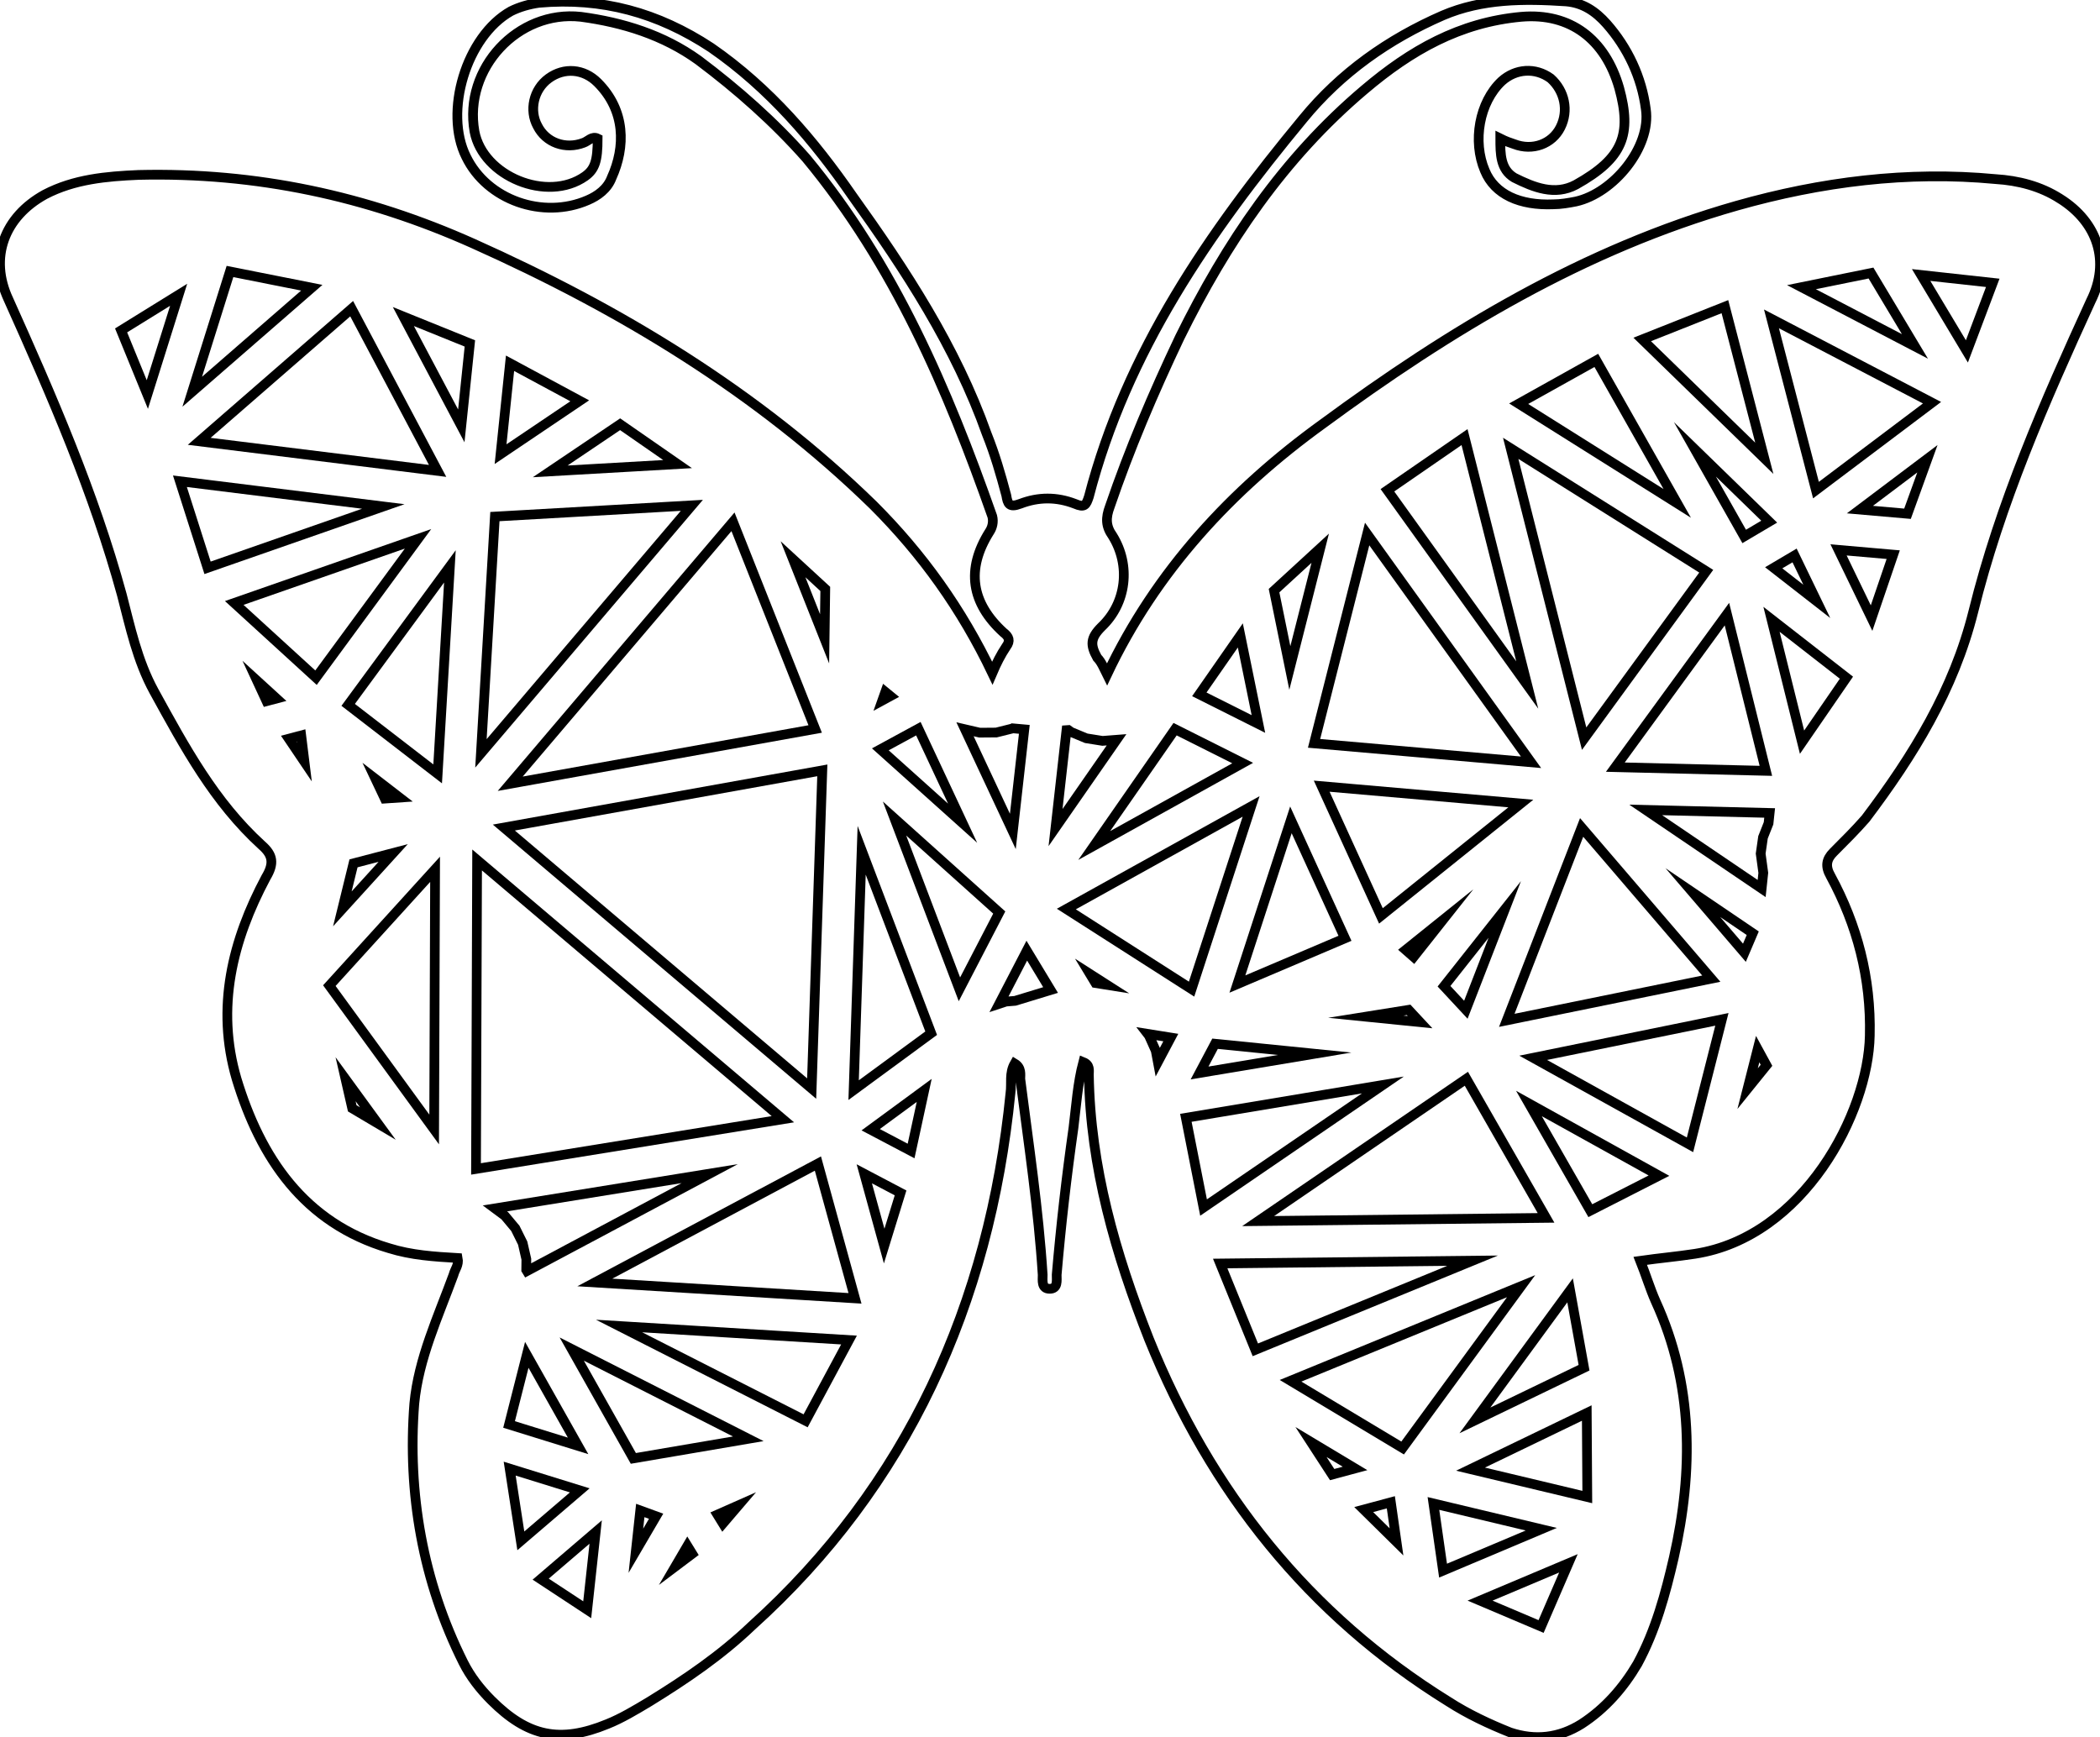 <svg version="1.1" xmlns="http://www.w3.org/2000/svg" xmlns:xlink="http://www.w3.org/1999/xlink" width="216" height="178.687" viewBox="20.16,20.16,216,178.687"><g fill="none" fill-rule="nonzero" stroke="#000000" stroke-width="1px" stroke-linecap="butt" stroke-linejoin="miter" stroke-miterlimit="10" stroke-dasharray="" stroke-dashoffset="0" font-family="none" font-weight="none" font-size="none" text-anchor="none" style="mix-blend-mode: normal"><path d="M128.22,121.997l-3.649,1.113l-0.941,0.077l-0.69,0.227l2.833,-5.464z"></path><path d="M134.019,121.468l-1.185,-0.189l-0.562,-0.929z"></path><path d="M140.585,126.888l-1.33,2.508l-0.219,-1.163l-0.694,-1.545l-0.139,-0.18z"></path><path d="M115.937,126.439l-7.975,5.857l0.826,-24.674z"></path><path d="M113.872,138.556l-4.156,-2.189l5.506,-4.044z"></path><path d="M128.729,105.288l1.128,-10.022l0.192,-0.013l0.273,0.199l1.564,0.651l1.673,0.267l1.446,-0.112z"></path><path d="M122.94,114.026l-4.096,7.9l-6.675,-17.569z"></path><path d="M119.172,104.837l-8.463,-7.596l3.912,-2.126z"></path><path d="M125.519,95.185l-1.181,10.5l-4.92,-10.51l1.515,0.351l1.694,-0.014l1.644,-0.41l0.048,-0.025z"></path><path d="M166.222,125.302l-5.579,-0.561l4.403,-0.704z"></path><path d="M147.978,98.653l-15.269,8.479l8.317,-11.966z"></path><path d="M111.746,91.761l-0.836,0.454l0.313,-0.881z"></path><path d="M142.721,121.906l-12.88,-8.239l19.004,-10.554z"></path><path d="M158.501,116.678l-11.066,4.705l5.504,-16.889z"></path><path d="M112.79,142.868l-1.686,5.469l-2.045,-7.433z"></path><path d="M155.385,128.554l-11.842,1.976l1.594,-3.006z"></path><path d="M176.588,102.815l-14.39,11.559l-6.092,-13.345z"></path><path d="M103.645,132.134l-31.662,-26.848l32.758,-5.883z"></path><path d="M143.954,144.373l-1.819,-9.229l20.265,-3.38z"></path><path d="M149.597,94.632l-6.079,-3.049l4.219,-6.061z"></path><path d="M152.829,88.871l-1.624,-7.956l4.749,-4.362z"></path><path d="M179.182,145.436l-29.612,0.33l21.416,-14.64z"></path><path d="M165.562,118.595l-0.821,-0.722l3.821,-3.07z"></path><path d="M107.486,158.002l-4.463,8.309l-19.187,-9.752z"></path><path d="M108.102,153.712l-26.76,-1.633l22.946,-12.232z"></path><path d="M105.045,80.74l-0.069,5.132l-3.247,-8.184z"></path><path d="M104.007,95.146l-31.367,5.633l22.913,-26.945z"></path><path d="M74.359,150.906l-0.073,-0.12l0.012,-1.1l-0.377,-1.652l-0.753,-1.517l-1.087,-1.3l-1.017,-0.755l22.097,-3.579z"></path><path d="M100.684,135.287l-31.563,5.113l0.113,-31.78z"></path><path d="M170.933,124.025l-2.246,-2.417l6.248,-7.897z"></path><path d="M149.281,159.009l-3.616,-8.879l25.96,-0.29z"></path><path d="M196.18,120.828l-21.037,4.288l7.699,-19.841z"></path><path d="M177.637,98.571l-22.317,-1.946l5.461,-21.533z"></path><path d="M164.431,169.108l-11.53,-6.915l23.715,-9.731z"></path><path d="M97.128,168.161l-11.824,2.016l-6.336,-11.246z"></path><path d="M79.62,168.889l-7.099,-2.202l1.823,-7.162z"></path><path d="M159.535,171.209l-2.352,0.632l-2.178,-3.349z"></path><path d="M91.362,179.989l-1.739,1.308l1.24,-2.118z"></path><path d="M94.518,176.875l-0.563,-0.915l2.162,-0.956z"></path><path d="M61.263,102.202l-1.524,0.104l-0.954,-2.016z"></path><path d="M59.025,135.729l-2.635,-1.562l-0.685,-2.994z"></path><path d="M64.816,136.341l-10.781,-14.796l10.876,-11.965z"></path><path d="M87.645,176.127l-2.08,3.552l0.452,-4.145z"></path><path d="M69.628,97.653l1.436,-24.355l20.258,-1.156z"></path><path d="M55.374,113.649l1.147,-4.681l4.078,-1.066z"></path><path d="M183.09,160.849l-11.226,5.419l9.79,-13.376z"></path><path d="M190.796,141.093l-7.06,3.602l-6.314,-11.025z"></path><path d="M89.853,67.898l-13.101,0.749l7.192,-4.848z"></path><path d="M65.176,99.764l-9.204,-7.099l10.463,-14.244z"></path><path d="M193.988,137.923l-16.129,-8.952l19.41,-3.956z"></path><path d="M177.248,90.623l-14.382,-20.032l7.932,-5.47z"></path><path d="M183.425,174.15l-12.013,-2.868l11.958,-5.772z"></path><path d="M163.801,178.765l-3.372,-3.323l2.789,-0.75z"></path><path d="M195.658,78.918l-12.558,17.222l-7.554,-29.863z"></path><path d="M200.442,116.156l-0.856,2.008l-5.304,-6.185z"></path><path d="M80.559,185.745l-4.786,-3.148l5.657,-4.846z"></path><path d="M79.793,173.465l-6.062,5.193l-1.147,-7.429z"></path><path d="M201.855,129.741l-1.94,2.4l1.033,-4.064z"></path><path d="M48.605,92.013l-1.029,0.272l-0.974,-2.102z"></path><path d="M51.479,98.533l-1.611,-2.386l1.274,-0.338z"></path><path d="M202.18,103.784l-0.113,1.066l-0.569,1.437l-0.24,1.677l0.27,1.981l-0.17,1.612l-11.925,-8.086z"></path><path d="M178.691,177.461l-10.102,4.261l-0.99,-6.909z"></path><path d="M79.79,61.389l-8.142,5.487l0.973,-9.349z"></path><path d="M52.664,89.87l-8.411,-7.686l18.904,-6.598z"></path><path d="M201.793,99.452l-15.485,-0.38l11.479,-15.74z"></path><path d="M178.672,187.469l-6.278,-2.662l9.088,-3.835z"></path><path d="M192.675,71.94l-16.309,-10.252l7.987,-4.456z"></path><path d="M59.584,72.258l-18.076,6.31l-2.842,-8.905z"></path><path d="M207.031,82.02l-4.434,-3.454l2.148,-1.27z"></path><path d="M202.136,73.82l-2.573,1.521l-5.068,-8.957z"></path><path d="M210.078,89.869l-4.565,6.636l-3.141,-12.639z"></path><path d="M68.49,55.487l-0.882,8.481l-5.959,-11.248z"></path><path d="M65.171,68.598l-24.52,-3.041l15.681,-13.646z"></path><path d="M201.631,67.301l-12.559,-12.223l8.507,-3.375z"></path><path d="M218.882,61.583l-11.937,8.991l-4.576,-17.613z"></path><path d="M214.891,77.214l-2.226,6.527l-3.397,-7.017z"></path><path d="M52.228,49.757l-12.295,10.698l3.882,-12.369z"></path><path d="M216.36,73.006l-4.896,-0.427l6.944,-5.231z"></path><path d="M35.315,60.743l-2.699,-6.597l5.919,-3.663z"></path><path d="M217.125,55.793l-11.672,-6.094l7.152,-1.453z"></path><path d="M225.129,49.255l-2.66,7.052l-4.707,-7.86z"></path><path d="M232.052,40.599c-2.015,-1.296 -4.318,-1.871 -6.621,-2.015c-9.068,-0.864 -17.993,0.288 -26.63,2.735c-15.69,4.462 -29.509,12.811 -42.607,22.455c-9.356,6.765 -17.129,15.114 -22.167,25.766c-0.288,-0.576 -0.576,-1.296 -1.008,-1.727c-0.72,-1.296 -0.72,-2.015 0.432,-3.167c2.591,-2.447 3.023,-6.334 1.152,-9.356c-0.72,-1.008 -0.72,-1.871 -0.288,-3.023c2.015,-5.902 4.462,-11.659 7.197,-17.417c4.75,-9.644 10.652,-18.425 19.001,-25.478c4.75,-4.03 9.788,-6.909 16.122,-7.485c5.038,-0.432 8.637,2.303 10.076,7.341c1.296,4.75 0.432,7.197 -4.462,9.932c-2.159,1.152 -4.318,0.288 -6.334,-0.72c-1.439,-0.864 -1.439,-2.447 -1.439,-4.03c0.576,0.288 1.008,0.432 1.439,0.576c1.871,0.72 3.886,0 4.75,-1.727c0.864,-1.727 0.432,-3.743 -1.008,-5.038c-1.583,-1.152 -3.599,-1.008 -5.038,0.288c-2.303,2.159 -3.023,6.19 -1.727,9.212c1.008,2.447 3.599,3.599 7.053,3.455c0.72,0 1.583,-0.144 2.303,-0.288c3.886,-0.864 7.773,-5.614 7.197,-9.5c-0.432,-3.311 -1.871,-6.334 -4.03,-8.781c-1.152,-1.296 -2.447,-2.159 -4.174,-2.303c-4.318,-0.288 -8.637,-0.288 -12.667,1.439c-5.614,2.447 -10.508,5.902 -14.394,10.652c-9.644,11.659 -18.137,23.895 -22.023,38.865c-0.288,0.864 -0.432,1.152 -1.439,0.72c-1.871,-0.72 -3.743,-0.72 -5.614,0c-1.152,0.432 -1.296,0 -1.439,-0.864c-0.576,-2.159 -1.152,-4.174 -2.015,-6.334c-3.167,-8.925 -8.349,-16.841 -13.819,-24.47c-3.886,-5.614 -8.493,-11.084 -14.538,-15.258c-5.47,-3.599 -11.228,-5.182 -17.705,-4.606c-1.008,0.144 -2.015,0.432 -2.879,0.864c-4.606,2.591 -6.909,10.364 -4.606,14.97c2.159,4.462 7.917,6.477 12.523,4.462c1.008,-0.432 2.015,-1.152 2.447,-2.303c1.439,-3.167 1.439,-6.909 -1.439,-9.788c-1.439,-1.439 -3.455,-1.583 -5.038,-0.432c-1.583,1.152 -2.015,3.311 -1.152,4.894c0.864,1.727 2.879,2.447 4.75,1.727c0.432,-0.144 0.864,-0.72 1.439,-0.432c0,2.303 -0.288,3.167 -1.296,3.886c-3.886,2.735 -10.508,0 -11.372,-4.606c-1.152,-6.477 4.462,-12.523 10.94,-11.803c4.318,0.576 8.493,1.871 12.091,4.462c4.03,3.023 7.773,6.334 11.084,10.076c9.068,10.94 14.538,23.751 19.145,36.85c0.144,0.576 0,1.152 -0.288,1.583c-2.447,3.886 -1.871,7.341 1.439,10.364c0.576,0.432 0.72,0.864 0.288,1.439c-0.576,0.864 -1.008,1.727 -1.439,2.735c-3.167,-6.621 -7.197,-12.235 -12.235,-17.273c-11.947,-11.659 -26.054,-20.152 -41.168,-26.918c-10.94,-4.894 -22.311,-7.341 -34.403,-7.053c-3.311,0.144 -6.621,0.432 -9.644,2.015c-4.174,2.303 -5.758,6.477 -3.743,10.796c4.462,9.932 8.781,19.864 11.659,30.372c0.864,3.311 1.583,6.765 3.311,9.932c3.167,5.758 6.19,11.372 11.084,15.834c1.152,1.008 1.296,1.871 0.432,3.311c-3.455,6.477 -5.182,13.387 -3.023,20.728c2.447,8.061 6.909,14.826 15.69,17.417c2.303,0.72 4.606,0.864 7.053,1.008c0.144,0.72 -0.288,1.152 -0.432,1.727c-1.583,4.318 -3.599,8.637 -4.03,13.243c-0.72,9.212 0.864,18.281 5.038,26.63c0.72,1.439 1.727,2.735 2.879,3.886c3.743,3.743 7.053,4.462 11.947,2.447c1.439,-0.576 2.879,-1.439 4.318,-2.303c3.743,-2.303 7.341,-4.75 10.508,-7.773c15.978,-14.394 24.47,-33.107 26.63,-54.843c0.144,-1.008 -0.144,-2.015 0.432,-3.023c0.72,0.432 0.576,1.152 0.576,1.583c0.864,6.765 1.871,13.387 2.303,20.152c0,0.576 -0.144,1.439 0.72,1.439c0.864,0 0.72,-0.864 0.72,-1.439c0.432,-5.038 1.008,-10.076 1.727,-15.114c0.288,-2.303 0.432,-4.606 1.008,-6.765c0.72,0.288 0.576,0.864 0.576,1.296c0.144,9.5 2.735,18.425 6.19,27.205c6.334,15.69 16.41,28.357 30.804,37.282c2.015,1.296 4.174,2.303 6.334,3.167c2.591,0.864 5.038,0.576 7.341,-0.864c2.447,-1.583 4.318,-3.743 5.758,-6.19c1.871,-3.455 2.879,-7.197 3.743,-10.94c2.015,-8.925 2.015,-17.849 -1.871,-26.342c-0.576,-1.296 -1.008,-2.735 -1.583,-4.174c2.015,-0.288 3.743,-0.432 5.614,-0.72c11.228,-1.727 17.849,-14.538 17.993,-22.455c0.144,-5.902 -1.296,-11.372 -4.03,-16.41c-0.576,-1.008 -0.432,-1.727 0.288,-2.447c1.152,-1.152 2.303,-2.303 3.311,-3.455c4.894,-6.477 9.068,-13.243 11.084,-21.304c2.735,-11.084 7.341,-21.592 12.091,-31.956c2.015,-4.03 0.72,-8.061 -3.167,-10.508z"></path></g></svg>